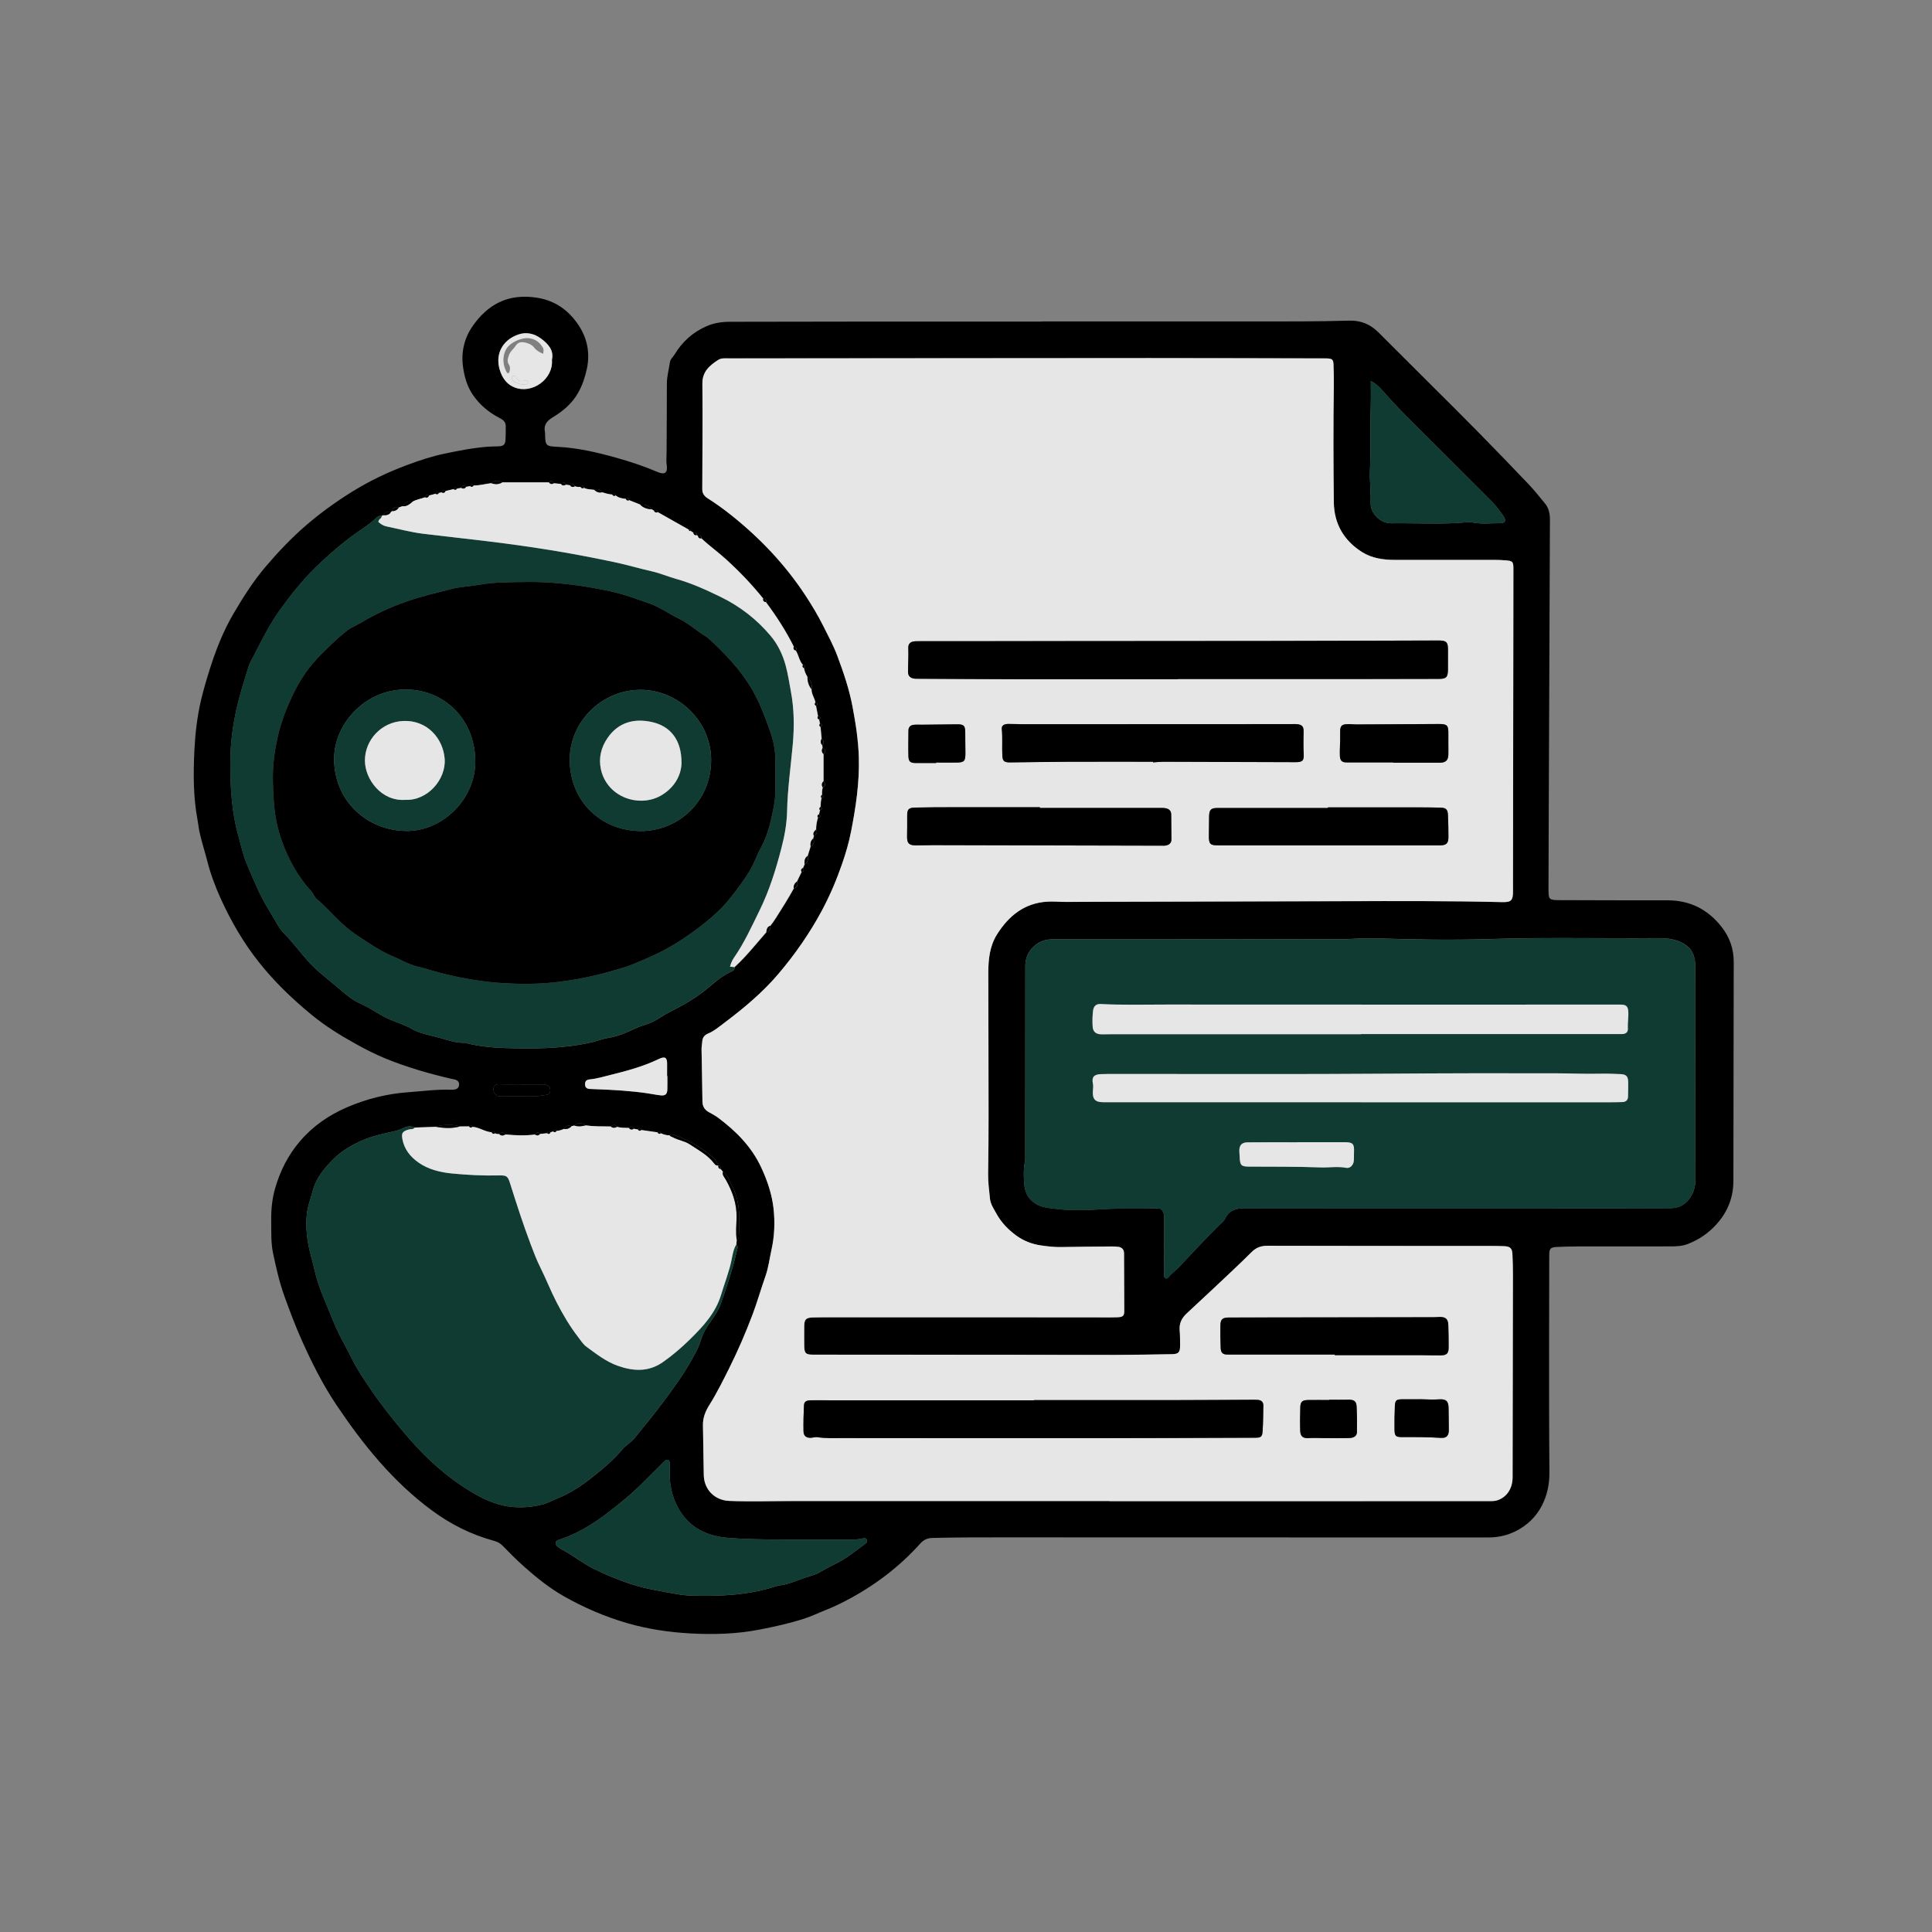 <?xml version="1.0" encoding="UTF-8"?>
<svg id="Layer_2" data-name="Layer 2" xmlns="http://www.w3.org/2000/svg" viewBox="0 0 696.04 696.04">
  <rect x="0" y="0" width="696.04" height="696.04" fill="#808080" stroke="none"/>
  <defs>
    <style>
      .cls-1 {
        fill: #103b32;
      }

      .cls-1, .cls-2, .cls-3, .cls-4 {
        stroke-width: 0px;
      }
      
      .cls-4 {
        fill: #000;
      }

      .cls-2 {
        fill: #fff;
        opacity: .8;
      }

      .cls-3 {
        fill: #103b32;
      }
    </style>
  </defs>
  <g id="Layer_1-2" data-name="Layer 1">
    <g>
      <!-- <path class="cls-2" d="M0,0h696.04v696.04H0c0-232.01,0-464.02,0-696.04ZM375.22,115.81v.07c-22.09,0-44.19,0-66.28,0-15.39,0-30.79.05-46.18.07-2.83,0-5.62.45-8.19,1.57-4.93,2.14-8.8,5.61-11.58,10.24-.55.92-1.5,1.61-1.66,2.76-.36,2.59-1.11,5.11-1.1,7.78.04,8.24-.08,16.48-.1,24.72,0,1.53-.18,3.05.05,4.6.4,2.72-.7,3.56-3.31,2.44-4.83-2.07-9.79-3.71-14.84-5.13-6.98-1.96-14.01-3.6-21.28-3.94-4.12-.19-4.32-.43-4.4-4.67,0-.18.03-.37-.01-.54-.59-2.63.6-4.1,2.84-5.45,3.64-2.21,6.91-4.96,9.07-8.77,1.52-2.69,2.47-5.57,3.14-8.59,1.29-5.83.09-11.32-3.12-16.03-3.41-5-8.09-8.53-14.49-9.61-10.67-1.81-18.21,2.38-23.72,10.46-2.84,4.17-3.98,9.17-3.28,14.29.5,3.66,1.46,7.2,3.68,10.36,2.51,3.59,5.72,6.22,9.55,8.19,1.18.61,2.18,1.36,2.17,2.84,0,1.72.02,3.44-.1,5.16-.11,1.6-.77,2.11-2.5,2.19-1.17.05-2.35.03-3.52.11-5.33.37-10.54,1.4-15.77,2.49-4.81,1-9.43,2.55-13.98,4.25-6.86,2.57-13.45,5.73-19.7,9.64-5.69,3.56-11.1,7.45-16.18,11.81-5.34,4.59-10.18,9.68-14.76,15.06-4.48,5.26-8.12,11.03-11.59,16.95-3.68,6.27-6.31,13-8.5,19.9-1.17,3.7-2.28,7.44-3.17,11.22-1.41,6-2.1,12.11-2.4,18.27-.41,8.42-.39,16.82,1.18,25.15.25,1.33.36,2.67.65,4.01.76,3.55,1.91,6.98,2.8,10.48,1.18,4.67,2.86,9.18,4.83,13.52,3.7,8.16,8.15,15.88,13.76,22.95,5.6,7.06,12.01,13.22,18.93,18.92,4.9,4.04,10.25,7.37,15.8,10.45,3.48,1.93,7.01,3.76,10.68,5.27,7.88,3.23,16.04,5.59,24.34,7.49.35.08.72.11,1.06.22.84.3,1.39.85,1.34,1.81-.06,1.08-.73,1.6-1.72,1.76-.36.06-.72.07-1.08.06-5.27-.18-10.48.54-15.71.92-7.55.55-14.83,2.38-21.76,5.36-6.53,2.8-12.29,6.71-17,12.21-4.34,5.06-7.19,10.75-9.02,17.08-1.09,3.79-1.45,7.62-1.4,11.54.05,3.98-.15,7.99.69,11.91,1.11,5.2,2.26,10.38,4.09,15.43,1.94,5.34,3.91,10.65,6.24,15.84,3.62,8.09,7.59,16,12.52,23.34,9.61,14.31,20.38,27.64,34.41,37.98,6.75,4.98,14.14,8.69,22.24,10.88,1.28.35,2.32.9,3.23,1.84,2.45,2.53,4.94,5.02,7.57,7.37,4.46,3.97,9.1,7.74,14.3,10.7,7.31,4.16,14.98,7.47,23.11,9.81,7.45,2.14,15.05,3.26,22.72,3.67,8.22.44,16.46.22,24.6-1.35,5.49-1.06,10.94-2.28,16.27-3.97,2.65-.85,5.18-2.08,7.77-3.11,2.45-.97,4.81-2.08,7.12-3.28,10.19-5.3,19.27-12.11,26.96-20.67,1.26-1.4,2.55-1.97,4.43-2.02,7.97-.2,15.93-.21,23.9-.21,58.68,0,117.35,0,176.03.04,3.52,0,6.8-.64,9.97-2.18,4.29-2.1,7.59-5.31,9.7-9.48,1.84-3.63,2.67-7.61,2.63-11.8-.13-14.94-.11-29.88-.12-44.82,0-11.14.02-22.27.05-33.41,0-2.41.46-2.87,2.81-2.98,2.35-.11,4.71-.17,7.06-.18,11.23-.02,22.46,0,33.68-.02,2.17,0,4.35-.07,6.42-.88,4.1-1.61,7.57-4,10.53-7.36,3.91-4.45,5.83-9.55,5.85-15.34.08-26.26.03-52.52.12-78.77.02-4.83-1.43-9-4.38-12.76-4.96-6.32-11.38-9.57-19.45-9.57-13.13,0-26.26-.02-39.39-.07-3.25-.01-3.52-.35-3.51-3.63.02-6.97.04-13.94.06-20.92.15-37.48.3-74.97.45-112.45,0-2.12-.35-4.17-1.75-5.87-1.95-2.36-3.85-4.78-5.96-7-6.17-6.49-12.41-12.92-18.68-19.31-5.32-5.42-10.73-10.76-16.11-16.13-6.4-6.39-12.8-12.78-19.2-19.16-2.94-2.93-6.25-4.43-10.64-4.3-11.85.34-23.72.28-35.58.29-25.08.03-50.16,0-75.25,0Z"/> -->
      <path class="cls-4" d="M375.22,115.81c25.08,0,50.16.02,75.25,0,11.86-.01,23.73.05,35.58-.29,4.39-.13,7.7,1.37,10.64,4.3,6.4,6.38,12.8,12.77,19.2,19.16,5.38,5.37,10.79,10.7,16.11,16.13,6.28,6.39,12.51,12.82,18.68,19.31,2.11,2.22,4.01,4.63,5.96,7,1.39,1.69,1.76,3.74,1.75,5.87-.14,37.48-.3,74.97-.45,112.45-.03,6.97-.04,13.94-.06,20.92,0,3.28.25,3.61,3.51,3.63,13.13.05,26.26.08,39.39.07,8.07,0,14.49,3.25,19.45,9.57,2.95,3.76,4.4,7.93,4.38,12.76-.09,26.26-.04,52.52-.12,78.77-.02,5.79-1.94,10.9-5.85,15.34-2.95,3.36-6.43,5.75-10.53,7.36-2.07.81-4.24.88-6.42.88-11.23.01-22.46,0-33.68.02-2.35,0-4.71.07-7.06.18-2.36.11-2.81.57-2.81,2.98-.04,11.14-.06,22.27-.05,33.41,0,14.94-.01,29.88.12,44.82.04,4.19-.79,8.17-2.63,11.8-2.11,4.17-5.41,7.38-9.7,9.48-3.16,1.55-6.44,2.19-9.97,2.18-58.68-.04-117.35-.04-176.03-.04-7.97,0-15.94,0-23.9.21-1.88.05-3.17.62-4.43,2.02-7.7,8.56-16.77,15.37-26.96,20.67-2.31,1.2-4.68,2.31-7.12,3.28-2.59,1.02-5.12,2.26-7.77,3.11-5.32,1.7-10.77,2.92-16.27,3.97-8.15,1.57-16.39,1.79-24.6,1.35-7.67-.41-15.27-1.53-22.72-3.67-8.13-2.34-15.8-5.65-23.11-9.81-5.2-2.96-9.83-6.72-14.3-10.7-2.64-2.35-5.12-4.84-7.57-7.37-.91-.94-1.95-1.5-3.23-1.84-8.11-2.2-15.49-5.91-22.24-10.88-14.03-10.34-24.8-23.67-34.41-37.98-4.93-7.34-8.9-15.25-12.52-23.34-2.33-5.19-4.3-10.5-6.24-15.84-1.83-5.05-2.98-10.23-4.09-15.43-.84-3.91-.64-7.92-.69-11.91-.05-3.92.31-7.75,1.4-11.54,1.83-6.33,4.68-12.03,9.02-17.08,4.71-5.49,10.47-9.41,17-12.21,6.93-2.97,14.21-4.81,21.76-5.36,5.23-.38,10.45-1.1,15.71-.92.36.01.73,0,1.08-.06,1-.16,1.67-.68,1.72-1.76.05-.96-.5-1.51-1.34-1.81-.34-.12-.71-.14-1.06-.22-8.3-1.9-16.47-4.25-24.34-7.49-3.66-1.5-7.19-3.33-10.68-5.27-5.55-3.08-10.9-6.41-15.8-10.45-6.92-5.7-13.34-11.85-18.93-18.92-5.61-7.08-10.07-14.8-13.76-22.95-1.97-4.34-3.65-8.85-4.83-13.52-.89-3.5-2.04-6.93-2.8-10.48-.28-1.33-.4-2.68-.65-4.01-1.58-8.33-1.59-16.73-1.18-25.15.3-6.15.99-12.27,2.4-18.27.89-3.78,2-7.52,3.17-11.22,2.19-6.9,4.83-13.64,8.5-19.9,3.47-5.91,7.11-11.68,11.59-16.95,4.58-5.38,9.42-10.47,14.76-15.06,5.07-4.36,10.48-8.25,16.18-11.81,6.26-3.91,12.85-7.07,19.7-9.64,4.55-1.71,9.17-3.25,13.98-4.25,5.22-1.09,10.44-2.12,15.77-2.49,1.17-.08,2.35-.06,3.52-.11,1.73-.07,2.39-.59,2.5-2.19.12-1.71.1-3.44.1-5.16,0-1.48-.99-2.24-2.17-2.84-3.83-1.97-7.04-4.6-9.55-8.19-2.21-3.16-3.18-6.7-3.68-10.36-.7-5.12.44-10.11,3.28-14.29,5.5-8.08,13.04-12.27,23.72-10.46,6.4,1.08,11.08,4.61,14.49,9.61,3.21,4.71,4.41,10.2,3.12,16.03-.67,3.02-1.61,5.9-3.14,8.59-2.16,3.81-5.43,6.57-9.07,8.77-2.24,1.35-3.43,2.83-2.84,5.45.04.17,0,.36.01.54.08,4.24.28,4.48,4.4,4.67,7.28.34,14.31,1.99,21.28,3.94,5.05,1.42,10.01,3.06,14.84,5.13,2.61,1.12,3.71.28,3.31-2.44-.23-1.55-.05-3.07-.05-4.6.02-8.24.13-16.48.1-24.72-.01-2.67.74-5.19,1.1-7.78.16-1.15,1.11-1.84,1.66-2.76,2.78-4.63,6.65-8.1,11.58-10.24,2.57-1.12,5.36-1.56,8.19-1.57,15.39-.03,30.79-.06,46.18-.07,22.09-.01,44.19,0,66.28,0v-.07ZM258.78,419.93l-.06-.06c-.31-1.27-1.16-2.28-2.06-3.06-4.19-3.61-8.92-6.32-14.2-8.04-.44-.14-.88-.18-1.2.27-1.12,0-2.16-.29-3.16-.76-.21-.76-.58-.99-1.19-.33-1.96-.28-3.91-.56-5.87-.84-.3-.72-.67-.92-1.2-.19-.51-.09-1.02-.17-1.52-.26-.43-.96-1.01-1.03-1.73-.3-1.42-.05-2.85.04-4.23-.4-.72-.88-1.49-.85-2.29-.12-3.04-.04-6.09.04-9.12-.4-1.37-1.14-2.72-1.04-4.04.07-.33.07-.66.14-.99.22-1.21-.45-2.16-.16-2.79,1-.83.39-1.7.67-2.63.71-.52-.69-.89-.46-1.2.19-.33.1-.66.2-.98.31-.6-.64-.97-.42-1.18.33-.87.09-1.74.18-2.61.27-.68-.77-1.25-.65-1.75.2-3.54.46-7.08.34-10.63-.03-.71-.86-1.48-.88-2.29-.15-.53.04-1.04-.02-1.52-.27-.2-.74-.56-1-1.18-.36-2.45-.17-4.5-1.81-6.96-1.96-.32-.69-.7-.87-1.2-.16-1.09,0-2.18.01-3.27.02-2.84-.87-5.68-.6-8.53-.07-.06.01-.11.13-.16.21-2.53.09-5.06.18-7.59.27-1.41-.7-2.84-.48-4.14.18-1.48.75-3.03,1.1-4.62,1.45-3.33.74-6.65,1.45-9.84,2.84-4.03,1.75-7.76,3.85-10.85,6.99-3.1,3.15-5.94,6.44-7.21,10.87-.39,1.37-.73,2.77-1.19,4.13-1.43,4.19-1.41,8.49-.95,12.82.46,4.32,1.88,8.44,2.83,12.65.88,3.9,2.37,7.59,3.87,11.21,2.04,4.95,3.97,9.99,6.61,14.7,1.75,3.13,3.19,6.44,5.05,9.5,2.19,3.61,4.61,7.08,7.06,10.52,3.62,5.06,7.58,9.86,11.67,14.55,6.45,7.39,13.68,13.81,22.11,18.86,4.85,2.9,9.84,5.13,15.66,5.46,3.59.21,6.97-.14,10.38-1.1,1.68-.47,3.16-1.33,4.75-1.96,4.74-1.88,8.99-4.68,12.93-7.84,3.86-3.09,7.69-6.26,10.84-10.14.45-.55,1.08-.95,1.62-1.43.87-.78,1.85-1.48,2.58-2.39,3.63-4.47,7.32-8.9,10.73-13.54,3.2-4.35,6.42-8.7,9.12-13.4,1.53-2.67,3.15-5.35,4.02-8.28.76-2.58,2.03-4.75,3.58-6.84,1.62-2.18,3-4.49,3.9-7.08,2.04-5.89,4.01-11.8,5.4-17.89.21-.94.74-1.88-.04-2.81.04-.51.09-1.02.13-1.53.49-.18.68-.58.71-1.05.33-6.32.64-12.65-2.42-18.49-.93-1.77-1.54-3.82-3.29-5.09-.26-.31-.53-.62-.79-.92.13-.71-.06-1.2-.87-1.26ZM202.13,174.37c-.87-.09-1.74-.17-2.62-.26-.44-.86-.99-1.1-1.73-.32-5.62,0-11.24,0-16.86,0-1.36-.74-2.68-.85-3.9.3-2.14.25-4.24.86-6.41.84-.54-.71-.92-.52-1.2.22-.51.09-1.02.18-1.53.27-.77-.78-1.33-.61-1.72.37-.51.09-1.02.17-1.53.26-.51-.72-.89-.52-1.2.18-.96.22-1.93.45-2.89.67-.69-.43-1.19-.32-1.44.5l-.99.22c-.58-.67-.93-.39-1.19.29-.78.21-1.56.42-2.34.63-.76-.43-1.23-.23-1.42.63-1.5.58-3.13.77-4.54,1.6-1.64-.45-2.75.31-3.63,1.61-.43.16-.86.32-1.29.48-1.25-.39-2.12-.06-2.46,1.29-.07.14-.19.21-.34.21-1.21-.08-2.32.08-2.96,1.3-.1.14-.23.22-.39.24-.82-.26-1.48.21-1.96.67-2.82,2.68-6.2,4.61-9.28,6.94-4.52,3.41-8.78,7.15-12.82,11.13-4.77,4.69-8.9,9.9-12.79,15.34-3.53,4.94-6.22,10.32-8.96,15.68-.77,1.5-1.71,2.97-2.21,4.6-1.52,4.98-3.13,9.93-4.28,15.04-1.4,6.19-2.2,12.4-2.24,18.76-.07,9.23.4,18.38,2.94,27.3.91,3.2,1.57,6.48,2.85,9.59,1.41,3.42,2.87,6.79,4.42,10.15,1.68,3.64,3.82,6.97,5.81,10.39.92,1.58,1.85,3.29,3.17,4.63,3.05,3.09,5.62,6.58,8.49,9.83,3.32,3.77,7.29,6.69,11.05,9.88,2.48,2.1,4.94,4.37,8.03,5.7,3.56,1.54,6.65,3.94,10.21,5.55,2.72,1.23,5.63,2.03,8.21,3.51,3.18,1.84,6.75,2.33,10.17,3.29,2.99.84,5.97,1.97,9.18,1.79.17,0,.34.11.52.16,4.48,1.11,9.07,1.59,13.64,1.74,10.56.33,21.13.31,31.52-2.07,1.93-.44,3.79-1.24,5.74-1.54,2.71-.41,5.22-1.3,7.69-2.43,1.97-.9,3.95-1.82,6.02-2.43,1.94-.56,3.67-1.51,5.28-2.57,2.18-1.45,4.55-2.56,6.83-3.77,3.93-2.08,7.57-4.5,10.93-7.35,2.2-1.87,4.4-3.73,7.02-5.01.85-.42,1.94-.68,1.97-1.96,2.46-2.25,4.69-4.73,6.87-7.26,1.52-1.77,3.05-3.55,4.58-5.32,1.24-.3,1.48-1.23,1.47-2.32.71-.92,1.37-1.87,2-2.85,2.22-3.47,4.4-6.95,6.39-10.56,1.21-.46,1.57-1.31,1.17-2.52l1.66-3.43c.86-.24.93-.76.52-1.46.18-.42.37-.84.55-1.26,1.15-.74,1.33-1.83,1.12-3.06.36-1.15.71-2.3,1.07-3.45,1.07-.69,1.42-1.61.91-2.81.09-.33.18-.65.26-.98.82-.57,1.43-1.21.8-2.28.01-1.46.22-2.88.67-4.27.85-.17,1.03-.54.36-1.17l.37-1.51c.66-.29.9-.66.22-1.2.03-1.06.04-2.12.35-3.15.62-.32.9-.68.18-1.2-.05-.89-.01-1.76.24-2.62,1.03-.64,1.03-1.41.29-2.27v-9.79c.7-.88.78-1.66-.34-2.26-.05-.34-.1-.67-.15-1.01.73-.83.61-1.58-.19-2.29-.13-1.41-.27-2.82-.4-4.23.7-.52.49-.9-.19-1.2-.12-.5-.23-1.01-.35-1.51.67-.63.46-1-.36-1.17-.24-1.24-.49-2.48-.73-3.72.7-.53.53-.91-.2-1.2-.32-1.64-1.46-3.03-1.41-4.78.23-1.76-.18-2.98-1.47-4.43-.6-.99-1.07-2.03-1.24-3.18.65-.66.4-1.01-.4-1.16-1.35-1.47-1.53-3.52-2.55-5.16.3-.73.12-1.21-.71-1.37-2.83-5.69-6.28-11.01-10.07-16.1.18-.79-.12-1.21-.95-1.23-4.1-5.12-8.62-9.84-13.49-14.25-2.86-2.6-6.01-4.84-8.82-7.48.01-.87-.43-1.15-1.24-.95-.15-.02-.27-.09-.35-.23-.07-.82-.51-1.09-1.28-.86l-.97-.63c-.03-.41-.25-.57-.65-.45-3.73-2.11-7.46-4.22-11.19-6.32-.22-.82-.73-.95-1.43-.58-.25-.15-.51-.29-.76-.44-1.04-1.41-2.47-1.85-4.15-1.71-1.33-.53-2.66-1.06-3.99-1.59-.13-.8-.47-1.07-1.16-.46-1.35-.1-2.63-.37-3.71-1.25-.23-.76-.59-.98-1.19-.31-1.27-.09-2.49-.45-3.7-.81-.7-1.07-1.61-1.44-2.81-.88-1.25-.2-2.55-.1-3.71-.73-.2-.81-.57-1.02-1.19-.33-.71.07-1.4.02-2.07-.24-.42-.88-.99-1.05-1.72-.34-.51-.08-1.02-.15-1.53-.23-.47-.85-1.03-1.06-1.73-.25ZM399.7,540.78v.04c18.56,0,37.13,0,55.69,0,27.08,0,54.15,0,81.23-.02.9,0,1.8.01,2.69-.26,3.44-1.04,5.63-4.19,5.63-8.34.05-24.18.09-48.36.12-72.54,0-2.63-.04-5.25-.18-7.87-.11-2.06-.83-2.74-2.85-2.83-1.9-.09-3.8-.09-5.7-.09-26.53-.02-53.07,0-79.6-.07-2.32,0-4.11.57-5.8,2.26-4.48,4.47-9.13,8.76-13.73,13.11-3.21,3.03-6.45,6.04-9.7,9.04-1.77,1.63-2.71,3.55-2.5,6.02.15,1.89.16,3.8.15,5.7-.01,2.27-.62,2.89-2.91,2.93-6.7.11-13.4.25-20.1.26-13.04.02-26.08-.04-39.12-.05-23.36-.02-46.73-.02-70.09-.03-2.64,0-3.15-.5-3.19-3.18-.03-2.35-.02-4.71,0-7.06.01-2.42.63-3.09,3-3.16,2.08-.06,4.16-.06,6.25-.06,31.42,0,62.85,0,94.27.01,3.08,0,6.16.07,9.23-.02,2.12-.06,2.55-.52,2.55-2.31,0-6.88-.07-13.76-.08-20.64,0-1.44-.68-2.21-2.02-2.43-.8-.13-1.62-.14-2.43-.13-6.07.05-12.13.08-18.2.21-2.46.05-4.88-.25-7.3-.59-3.26-.46-6.34-1.69-8.92-3.59-2.82-2.07-5.35-4.63-7.06-7.78-.94-1.73-2.15-3.4-2.37-5.44-.33-3.06-.72-6.1-.67-9.2.12-6.88.16-13.76.16-20.64,0-17.21-.04-34.41-.09-51.62-.01-4.87.54-9.67,3.17-13.83,4.2-6.63,9.82-11.26,18.15-11.75,2.28-.13,4.51.12,6.77.1,8.6-.06,17.2-.06,25.81-.08,24.54-.06,49.08-.12,73.62-.18,19.2-.05,38.39-.14,57.58.33,3.29.08,3.93-.58,3.93-3.95,0-.54-.01-1.09-.01-1.63.04-31.33.09-62.67.13-94,0-6.88.03-13.76.02-20.65,0-2.37-.27-2.67-2.58-2.88-1.44-.13-2.89-.18-4.34-.18-11.95,0-23.91,0-35.86,0-4.14,0-8.24-.61-11.74-2.82-6.55-4.14-10.1-10.18-10.18-18.07-.15-13.85-.21-27.71,0-41.56.04-2.62,0-5.25-.11-7.88-.07-1.86-.41-2.13-2.29-2.26-.45-.03-.91-.01-1.36-.01-20.92-.04-41.84-.11-62.75-.11-29.7,0-59.41.04-89.11.06-20.74.02-41.48.03-62.21.05-1.36,0-2.79-.2-3.98.57-3.1,2.01-5.71,4.19-5.67,8.53.13,12.67,0,25.35-.04,38.03,0,1.51.72,2.5,1.98,3.3,2.98,1.89,5.83,3.96,8.6,6.17,10.25,8.2,19.19,17.6,26.43,28.57,2.34,3.54,4.52,7.17,6.45,10.98,1.83,3.63,3.77,7.23,5.19,11.02,2.21,5.91,4.25,11.89,5.45,18.14,1.17,6.15,2.13,12.3,2.3,18.55.25,9.01-1.08,17.84-2.81,26.66-.77,3.93-1.89,7.75-3.18,11.48-2.01,5.8-4.39,11.47-7.31,16.91-4.38,8.18-9.65,15.73-15.62,22.77-5.74,6.78-12.58,12.47-19.68,17.81-1.8,1.36-3.55,2.86-5.63,3.72-1.52.63-2.09,1.55-2.19,3.03-.06.9-.25,1.8-.24,2.7.09,6.25.25,12.49.32,18.74.02,1.72.71,2.94,2.16,3.79,1.17.69,2.41,1.29,3.49,2.1,6.51,4.87,12.1,10.49,15.59,18.05,2.15,4.65,3.77,9.45,4.35,14.46.59,5.02.39,10.13-.73,15.13-.71,3.16-1.07,6.39-2.17,9.48-1.63,4.59-2.94,9.3-4.66,13.85-2.46,6.5-5.22,12.89-8.32,19.12-2.26,4.53-4.5,9.07-7.19,13.35-1.44,2.29-2.39,4.63-2.34,7.35.11,5.97.19,11.95.3,17.93.09,5.23,3.92,9.13,9.23,9.33,7.69.29,15.39.04,23.09.04,37.94,0,75.89,0,113.83,0ZM424.5,338.41h0c-15.21.01-30.42.02-45.63,0-5.15,0-9.47,4.24-9.47,9.4-.02,22.54-.03,45.08-.05,67.63,0,.99.08,2.01-.1,2.98-.53,2.79-.48,5.62-.22,8.38.27,2.91,1.52,5.4,4.35,7.02,2,1.14,4.05,1.3,6.2,1.59,5.96.8,11.94.59,17.87.21,6.52-.41,13.01-.1,19.52-.31,1.22-.04,1.79.64,2.19,1.65.31.79.24,1.6.24,2.41,0,3.8-.02,7.6-.02,11.41,0,2.9,0,5.79.02,8.69,0,.45.06.95.59,1.09.37.1.72-.11.95-.39,1.19-1.46,2.75-2.55,4.02-3.89,4.66-4.9,9.22-9.89,14.02-14.66.83-.83,1.91-1.56,2.39-2.57,1.47-3.08,3.99-3.77,7.08-3.77,45.15.03,90.29.03,135.44.03,6.07,0,12.13-.05,18.2-.05,2.51,0,4.69-1.15,6.15-2.89,1.72-2.04,2.58-4.57,2.57-7.5-.1-25.44-.05-50.88-.04-76.32,0-.45.02-.91-.02-1.36-.22-3.03-1.23-5.53-4.07-7.18-2.87-1.66-5.98-2.06-9.12-2.04-20.08.18-40.16-.33-60.25.31-13.82.44-27.67.23-41.51-.24-4.76-.16-9.56.36-14.35.36-4.14,0-8.27-.14-12.41-.09-14.85.16-29.69.06-44.54.06ZM288.78,554.68c-7.39-.04-16.07.06-24.74-.49-4.11-.26-8.01-.86-11.71-2.86-4.36-2.35-7.26-5.93-9.11-10.34-1.52-3.59-2.1-7.44-1.93-11.37.04-.9.06-1.82-.03-2.71-.1-.98-.72-1.2-1.54-.72-.38.22-.68.59-1.01.9-4.41,4.28-8.56,8.83-13.31,12.76-4.23,3.5-8.49,6.96-13.2,9.83-3.18,1.94-6.47,3.58-10,4.78-.79.27-2.01.45-2.02,1.5-.01.91,1.01,1.42,1.71,1.98.14.11.31.18.47.26,4.08,2.11,7.6,5.09,11.78,7.11,4.29,2.08,8.59,3.89,13.12,5.37,5.27,1.72,10.68,2.56,16.08,3.53,1.95.35,3.93.61,5.9.66,10.41.28,20.75-.2,30.76-3.52.26-.08.52-.16.79-.18,3.46-.33,6.55-1.96,9.81-2.95,1.65-.5,3.48-1,4.95-1.9,2.31-1.41,4.77-2.51,7.12-3.82,3.26-1.81,6.08-4.18,9.08-6.33.46-.33.77-.8.54-1.4-.25-.65-.9-.67-1.38-.54-1.78.45-3.57.47-5.38.46-5.16-.02-10.32,0-16.76,0ZM493.86,137.26c0,3.16.07,5.77-.01,8.37-.24,7.85.07,15.7-.29,23.57-.18,3.9.38,7.93.23,11.88-.15,3.93,3.61,7.49,7.38,7.44,9.21-.13,18.43.49,27.63-.39.53-.05,1.1-.03,1.62.08,3.32.69,6.67.25,10,.28,1.92.02,2.35-.99,1.19-2.61-1.36-1.91-2.74-3.81-4.4-5.47-9.01-8.99-18.03-17.98-27.04-26.98-3.76-3.75-7.51-7.5-11.02-11.5-1.39-1.59-2.75-3.31-5.29-4.67ZM198.84,129.57c.78-3.38-1.4-5.74-4.02-7.65-2.33-1.7-5.12-2.4-7.97-1.44-6.16,2.06-8.85,7.69-6.46,13.79.94,2.4,2.46,4.34,5.05,5.34,6.35,2.45,14.01-3.09,13.39-10.03ZM240.43,387.65s-.07,0-.1,0c0-.63,0-1.27,0-1.9,0-.72,0-1.45.01-2.17.06-2.59-.7-3.16-3.05-2.02-5.48,2.63-11.29,4.22-17.16,5.66-2.54.63-5.05,1.41-7.68,1.66-1.05.1-1.68.56-1.68,1.7,0,1.3.73,1.73,1.9,1.75.81.01,1.63.07,2.44.1,6.05.22,12.09.58,18.09,1.45,1.61.23,3.2.58,4.81.75,1.68.18,2.34-.41,2.41-2.09.07-1.62.01-3.25.01-4.88ZM187.8,390.7s0-.03,0-.05c-2.62,0-5.25.08-7.87-.03-2.14-.09-2.72,1.56-1.69,3.32.55.93,1.38,1.05,2.32,1.04,3.71-.02,7.42-.06,11.13,0,1.64.02,3.23-.26,4.84-.48,1.04-.14,1.73-.54,1.72-1.67,0-1.16-.65-1.85-1.76-2.06-.53-.1-1.08-.07-1.62-.07-2.35,0-4.7,0-7.06,0Z"/>
      <path class="cls-2" d="M399.7,540.78c-37.94,0-75.89,0-113.83,0-7.7,0-15.39.25-23.09-.04-5.31-.2-9.14-4.1-9.23-9.33-.11-5.97-.19-11.95-.3-17.93-.05-2.72.9-5.06,2.34-7.35,2.69-4.28,4.93-8.82,7.19-13.35,3.1-6.23,5.87-12.62,8.32-19.12,1.72-4.55,3.03-9.26,4.66-13.85,1.1-3.09,1.47-6.32,2.17-9.48,1.12-5.01,1.31-10.11.73-15.13-.58-5.01-2.2-9.81-4.35-14.46-3.49-7.56-9.07-13.18-15.59-18.05-1.08-.81-2.32-1.41-3.49-2.1-1.45-.85-2.14-2.07-2.16-3.79-.07-6.25-.23-12.49-.32-18.74-.01-.9.18-1.8.24-2.7.1-1.48.67-2.4,2.19-3.03,2.07-.86,3.82-2.37,5.63-3.72,7.1-5.34,13.93-11.02,19.68-17.81,5.96-7.04,11.24-14.6,15.62-22.77,2.92-5.45,5.3-11.11,7.31-16.91,1.29-3.74,2.41-7.56,3.18-11.48,1.73-8.81,3.06-17.65,2.81-26.66-.17-6.25-1.13-12.41-2.3-18.55-1.19-6.25-3.23-12.23-5.45-18.14-1.42-3.79-3.36-7.39-5.19-11.02-1.92-3.81-4.11-7.44-6.45-10.98-7.24-10.97-16.18-20.37-26.43-28.57-2.76-2.21-5.62-4.28-8.6-6.17-1.26-.8-1.99-1.78-1.98-3.3.04-12.68.16-25.35.04-38.03-.04-4.33,2.57-6.52,5.67-8.53,1.19-.77,2.62-.57,3.98-.57,20.74-.02,41.48-.04,62.21-.05,29.7-.02,59.41-.06,89.11-.06,20.92,0,41.84.07,62.75.11.45,0,.91-.02,1.36.01,1.88.14,2.22.41,2.29,2.26.1,2.62.15,5.25.11,7.88-.21,13.85-.15,27.71,0,41.56.08,7.9,3.63,13.93,10.18,18.07,3.5,2.21,7.6,2.82,11.74,2.82,11.95,0,23.91-.01,35.86,0,1.45,0,2.9.04,4.34.18,2.31.21,2.57.51,2.58,2.88.01,6.88,0,13.76-.02,20.65-.04,31.33-.09,62.67-.13,94,0,.54.01,1.09.01,1.63,0,3.37-.64,4.03-3.93,3.95-19.19-.47-38.39-.38-57.58-.33-24.54.06-49.08.12-73.62.18-8.6.02-17.21.02-25.81.08-2.26.02-4.49-.24-6.77-.1-8.33.48-13.95,5.11-18.15,11.75-2.63,4.15-3.18,8.96-3.17,13.83.05,17.21.08,34.41.09,51.62,0,6.88-.04,13.76-.16,20.64-.05,3.1.35,6.14.67,9.2.22,2.04,1.42,3.71,2.37,5.44,1.72,3.15,4.25,5.71,7.06,7.78,2.58,1.9,5.66,3.12,8.92,3.59,2.42.34,4.84.64,7.3.59,6.06-.12,12.13-.15,18.2-.21.81,0,1.63,0,2.43.13,1.34.22,2.02.99,2.02,2.43,0,6.88.07,13.76.08,20.64,0,1.79-.44,2.24-2.55,2.31-3.08.09-6.16.02-9.23.02-31.42,0-62.85-.01-94.27-.01-2.08,0-4.17,0-6.25.06-2.37.07-2.99.75-3,3.16-.01,2.35-.03,4.71,0,7.06.04,2.69.55,3.18,3.19,3.18,23.36.01,46.73.01,70.09.03,13.04,0,26.08.07,39.12.05,6.7-.01,13.4-.15,20.1-.26,2.29-.04,2.9-.66,2.91-2.93,0-1.9,0-3.81-.15-5.7-.2-2.47.74-4.39,2.5-6.02,3.25-3,6.49-6.01,9.7-9.04,4.6-4.34,9.25-8.64,13.73-13.11,1.69-1.69,3.48-2.27,5.8-2.26,26.53.07,53.07.06,79.6.07,1.9,0,3.8,0,5.7.09,2.01.1,2.74.78,2.85,2.83.14,2.62.18,5.25.18,7.87-.03,24.18-.06,48.36-.12,72.54,0,4.14-2.2,7.3-5.63,8.34-.89.27-1.79.26-2.69.26-27.08,0-54.15.01-81.23.02-18.56,0-37.13,0-55.69,0v-.04ZM424.36,244.71s0-.04,0-.06c20.55,0,41.11,0,61.66,0,10.77,0,21.55-.04,32.32-.06,2.7,0,3.29-.58,3.31-3.39.02-2.44.03-4.89.01-7.33-.01-2.52-.65-3.12-3.29-3.11-20.28.05-40.56.13-60.85.16-40.84.05-81.67.06-122.51.09-1.72,0-3.44-.05-5.15.02-1.78.07-2.69.81-2.64,2.42.1,2.9-.1,5.79-.09,8.68,0,1.41.83,2.14,2.16,2.35.44.07.9.05,1.35.06,12.4.06,24.81.16,37.21.18,18.83.03,37.67,0,56.5,0ZM372.46,504.41s0,.05,0,.08c-24.72,0-49.43,0-74.15,0-2.08,0-4.16-.05-6.24,0-1.69.04-2.38.52-2.44,1.91-.14,3.07-.22,6.15-.16,9.23.04,1.79,1.09,2.52,2.9,2.35.72-.07,1.46-.31,2.14-.2,2.97.47,5.96.33,8.95.33,30.78.02,61.57.05,92.35.03,18.74-.01,37.48-.1,56.22-.16,2.22,0,2.69-.28,2.84-2.35.21-3.07.22-6.15.27-9.22.03-1.33-.75-1.98-2.02-2.07-.72-.05-1.45-.04-2.17-.04-8.96.04-17.93.11-26.89.12-17.2.02-34.4,0-51.61,0ZM415.39,274.44c0,.07,0,.14,0,.21,1.26-.08,2.53-.23,3.79-.23,15.84.03,31.68.08,47.52.15,2.43.01,3.11-.46,2.98-2.9-.15-2.72-.09-5.42-.04-8.14.03-1.81-.55-2.43-2.34-2.65-.62-.07-1.27-.02-1.9-.02-32.22.01-64.45.03-96.67.04-1.81,0-3.62-.11-5.43-.1-1.67,0-2.51.6-2.39,1.89.31,3.17.03,6.33.19,9.49.1,2.08.73,2.51,2.97,2.48,6.88-.09,13.76-.2,20.63-.23,10.23-.04,20.45-.01,30.68-.01ZM374.65,291.07c0-.08,0-.17,0-.25-10.59,0-21.18-.01-31.77,0-4.43,0-8.87.02-13.3.13-2.3.06-2.76.7-2.75,3.02.02,2.44,0,4.89-.04,7.33-.04,2.49.64,3.25,3.15,3.27,2.08.01,4.16-.1,6.24-.09,27.43.06,54.85.13,82.28.19.54,0,1.1.04,1.62-.07,1.17-.25,1.96-.91,1.95-2.23-.03-2.98-.05-5.97-.08-8.95-.01-1.3-.79-2-1.96-2.23-.79-.15-1.62-.12-2.43-.12-14.3,0-28.6,0-42.91,0ZM478.4,290.87v.23c-13.29,0-26.59,0-39.88,0-2.2,0-2.87.64-2.92,2.93-.05,2.35-.06,4.7-.08,7.05-.03,3.01.44,3.49,3.4,3.49,26.59,0,53.18,0,79.77,0,2.36,0,3.13-.7,3.14-3.02,0-2.62-.06-5.24-.17-7.86-.09-2.13-.69-2.68-2.84-2.72-2.62-.06-5.24-.09-7.86-.09-10.85,0-21.7,0-32.56,0ZM480.88,488.01c0,.08,0,.15,0,.23,10.5,0,20.99,0,31.49,0,2.26,0,4.52.11,6.79.07,2.07-.04,2.74-.76,2.74-2.84,0-2.71-.01-5.43-.12-8.14-.08-2.12-.97-2.89-3.08-2.86-.63,0-1.26.08-1.9.09-19.27.03-38.54.05-57.82.08-5.43,0-10.86,0-16.29.03-2.26.01-2.99.65-3.02,2.83-.04,2.71-.02,5.43.1,8.14.08,1.81.79,2.38,2.57,2.38,12.85,0,25.69,0,38.54,0ZM501.91,274.68s0,.06,0,.09c5.6,0,11.2-.01,16.79,0,2.05,0,3.04-.81,3.09-2.86.06-2.53-.05-5.06,0-7.59.06-2.96-.42-3.5-3.32-3.49-9.94.05-19.88.11-29.82.15-1.17,0-2.35-.16-3.52-.09-1.78.1-2.31.75-2.32,2.57,0,1.08.02,2.17,0,3.25-.03,1.81-.17,3.61-.11,5.42.06,1.89.72,2.53,2.39,2.54,5.6.01,11.2,0,16.81,0ZM337.27,274.89s0-.1,0-.14c2.44,0,4.87.02,7.31,0,2.78-.03,3.24-.51,3.23-3.34,0-2.43-.07-4.87-.06-7.3.01-2.66-.45-3.18-3.05-3.15-4.15.04-8.3.09-12.44.14-.99.01-1.99-.06-2.97.03-1.22.11-2,.74-2.01,2.09,0,3.07-.11,6.14-.01,9.2.06,2.01.71,2.49,2.7,2.49,2.43,0,4.87,0,7.3,0ZM478.91,504.28s0,.06,0,.1c-2.53,0-5.06-.03-7.59,0-2.17.03-2.82.6-2.88,2.67-.08,2.8-.12,5.6-.03,8.4.06,1.98.95,2.76,2.94,2.66,1.9-.1,3.79-.04,5.68,0,2.98.06,5.96.02,8.94-.02,1.81-.03,2.87-.77,2.89-2.16.04-3.07.03-6.14-.12-9.2-.1-1.97-.98-2.51-3.07-2.46-2.25.06-4.51.01-6.77.01ZM511.66,504.1c-2.17,0-4.34-.02-6.51,0-2.11.02-2.54.38-2.62,2.51-.11,2.8-.19,5.6-.13,8.4.05,2.43.47,2.73,2.96,2.72,4.6-.02,9.21-.02,13.81.28,1.89.13,2.79-.73,2.81-2.76.02-2.62-.08-5.24-.09-7.86-.01-2.56-.83-3.45-3.45-3.26-2.26.17-4.52-.01-6.77-.05Z"/>
      <path class="cls-1" d="M424.5,338.41c14.85,0,29.7.1,44.54-.06,4.14-.04,8.27.09,12.41.09,4.79,0,9.59-.53,14.35-.36,13.84.47,27.69.68,41.51.24,20.09-.64,40.17-.14,60.25-.31,3.14-.03,6.25.37,9.12,2.04,2.85,1.65,3.85,4.14,4.07,7.18.03.45.02.9.02,1.36,0,25.44-.06,50.88.04,76.32.01,2.93-.85,5.46-2.57,7.5-1.46,1.74-3.64,2.88-6.15,2.89-6.07,0-12.13.05-18.2.05-45.15,0-90.29,0-135.44-.03-3.09,0-5.61.69-7.08,3.77-.48,1.01-1.56,1.74-2.39,2.57-4.8,4.77-9.36,9.76-14.02,14.66-1.28,1.34-2.83,2.43-4.02,3.89-.23.28-.58.49-.95.39-.53-.14-.59-.64-.59-1.09-.02-2.9-.03-5.79-.02-8.69,0-3.8.02-7.6.02-11.41,0-.81.08-1.63-.24-2.41-.4-1-.97-1.69-2.19-1.65-6.5.22-13-.1-19.52.31-5.93.37-11.91.58-17.87-.21-2.15-.29-4.2-.44-6.2-1.59-2.83-1.62-4.07-4.11-4.35-7.02-.26-2.76-.32-5.59.22-8.38.18-.96.1-1.98.1-2.98.02-22.54.03-45.08.05-67.63,0-5.16,4.32-9.4,9.47-9.4,15.21.01,30.42,0,45.63,0h0ZM490.35,372.59v-.05c29.42,0,58.84,0,88.26,0,1.9,0,3.8-.01,5.7,0,1.3.01,2.23-.62,2.15-1.89-.13-2.09.29-4.15.16-6.23-.12-1.91-.78-2.47-2.78-2.49-1.63-.02-3.26,0-4.89,0-52.87,0-105.73.02-158.6-.02-7.96,0-15.92.21-23.88-.19-1.49-.08-2.49.72-2.68,2.45-.22,1.88-.27,3.8-.14,5.68.13,1.94,1.26,2.78,3.28,2.79,1.36,0,2.72-.05,4.07-.05,29.78,0,59.57,0,89.35,0ZM490.29,397.09v.02c29.77,0,59.55,0,89.32,0,1.63,0,3.26,0,4.89-.07,1.26-.06,2.01-.71,2.02-2.05.01-1.81.11-3.62.04-5.43-.07-1.87-.81-2.48-2.73-2.59-2.61-.14-5.21-.2-7.83-.14-5.24.12-10.49-.14-15.74-.15-19.82-.05-39.63-.02-59.45.13-32.76.25-65.52.09-98.28.11-1.99,0-3.98-.03-5.97.06-2.47.11-3.32,1.11-2.82,3.44.2.93.04,1.77-.02,2.67-.18,2.91.85,4,3.71,4,30.95,0,61.9,0,92.85,0ZM467.43,411.5v.04c-5.96,0-11.92-.03-17.88.02-2.2.02-3.12,1.06-3.05,3.19.02.81.12,1.62.15,2.43.12,2.64.6,3.1,3.25,3.12,8.58.06,17.16-.04,25.73.29,3.14.12,6.27-.45,9.41.16,1.32.26,2.55-.98,2.69-2.46.1-1.07.02-2.16.08-3.24.14-2.93-.39-3.53-3.31-3.54-5.69-.01-11.38,0-17.06,0Z"/>
      <path class="cls-1" d="M265.31,448.27c.78.93.25,1.87.04,2.81-1.39,6.09-3.36,12-5.4,17.89-.9,2.6-2.28,4.9-3.9,7.08-1.56,2.09-2.82,4.26-3.58,6.84-.87,2.93-2.48,5.61-4.02,8.28-2.7,4.69-5.92,9.05-9.12,13.4-3.41,4.63-7.1,9.07-10.73,13.54-.73.9-1.71,1.6-2.58,2.39-.54.48-1.17.88-1.62,1.43-3.15,3.88-6.98,7.04-10.84,10.14-3.95,3.16-8.2,5.96-12.93,7.84-1.59.63-3.08,1.49-4.75,1.96-3.41.95-6.79,1.3-10.38,1.1-5.82-.33-10.81-2.56-15.66-5.46-8.43-5.05-15.66-11.47-22.11-18.86-4.09-4.7-8.04-9.5-11.67-14.55-2.46-3.43-4.87-6.91-7.06-10.52-1.86-3.06-3.3-6.37-5.05-9.5-2.64-4.71-4.56-9.75-6.61-14.7-1.49-3.62-2.99-7.31-3.87-11.21-.95-4.22-2.37-8.33-2.83-12.65-.46-4.33-.48-8.63.95-12.82.46-1.36.8-2.76,1.19-4.13,1.27-4.43,4.1-7.73,7.21-10.87,3.09-3.13,6.82-5.24,10.85-6.99,3.19-1.38,6.5-2.1,9.84-2.84,1.59-.35,3.15-.7,4.62-1.45,1.3-.66,2.73-.88,4.14-.18-.56.8-1.49.5-2.24.72-2.25.68-2.63,1.28-2.2,3.53.68,3.61,2.87,6.27,5.69,8.29,3.69,2.63,8.13,3.64,12.51,4.04,5.48.51,11,.8,16.53.66,2.82-.07,3.22.24,4.06,2.91,2.31,7.32,4.66,14.63,7.37,21.82,1.08,2.87,2.19,5.78,3.55,8.5,2.05,4.1,3.7,8.38,5.8,12.44,2.29,4.42,4.79,8.71,7.83,12.63.91,1.17,1.76,2.55,2.96,3.43,3.56,2.6,7.04,5.36,11.29,6.86,5.65,2,11.14,2.27,16.29-1.37,3.39-2.39,6.53-5.07,9.51-7.98,4.87-4.77,9.43-9.61,11.45-16.39,1.26-4.23,2.93-8.34,3.78-12.7.35-1.83.67-3.71,1.7-5.34Z"/>
      <path class="cls-1" d="M264.66,348.42c-.03,1.28-1.12,1.55-1.97,1.96-2.62,1.29-4.82,3.14-7.02,5.01-3.37,2.86-7,5.28-10.93,7.35-2.28,1.21-4.64,2.32-6.83,3.77-1.61,1.07-3.34,2.01-5.28,2.57-2.07.6-4.05,1.52-6.02,2.43-2.47,1.13-4.98,2.02-7.69,2.43-1.95.3-3.81,1.1-5.74,1.54-10.39,2.38-20.96,2.4-31.52,2.07-4.57-.14-9.16-.63-13.64-1.74-.18-.04-.35-.17-.52-.16-3.21.17-6.18-.95-9.18-1.79-3.42-.96-6.99-1.46-10.17-3.29-2.58-1.49-5.49-2.28-8.21-3.51-3.55-1.61-6.65-4.01-10.21-5.55-3.09-1.33-5.55-3.6-8.03-5.7-3.76-3.18-7.72-6.11-11.05-9.88-2.86-3.24-5.44-6.74-8.49-9.83-1.32-1.34-2.25-3.05-3.17-4.63-1.99-3.42-4.13-6.75-5.81-10.39-1.55-3.36-3.01-6.74-4.42-10.15-1.29-3.12-1.94-6.39-2.85-9.59-2.54-8.92-3.01-18.07-2.94-27.3.05-6.36.84-12.56,2.24-18.76,1.15-5.1,2.76-10.05,4.28-15.04.5-1.63,1.44-3.1,2.21-4.6,2.74-5.36,5.43-10.74,8.96-15.68,3.89-5.44,8.02-10.65,12.79-15.34,4.04-3.97,8.3-7.71,12.82-11.13,3.08-2.33,6.45-4.26,9.28-6.94.48-.46,1.15-.93,1.96-.67.09.95-1.2,1.09-1.18,2.19.79.69,1.72,1.35,2.91,1.59,4.43.9,8.8,2.11,13.3,2.65,7.62.92,15.26,1.74,22.88,2.67,8.34,1.01,16.64,2.18,24.93,3.55,7.05,1.17,14.05,2.54,21.03,4.01,4.51.94,8.92,2.28,13.42,3.29,2.99.67,5.84,1.92,8.8,2.74,5.59,1.56,10.87,3.98,16.04,6.5,6.92,3.37,12.98,8.05,17.99,14.02,2.69,3.2,4.39,6.9,5.44,10.78.81,3.02,1.28,6.18,1.86,9.28,1.18,6.34,1.25,12.76.66,19.2-.73,8.01-1.87,15.99-2.04,24.04-.1,4.55-.96,9-2.09,13.36-1.98,7.6-4.3,15.06-7.79,22.2-2.86,5.85-5.54,11.75-9.27,17.12-.67.97-1.12,2.07-1.42,3.22-.03.06-.06.11-.09.17.02-.07.03-.14.05-.21.57.06,1.14.12,1.71.18ZM189.67,209.67c-6.54.08-11.75.06-16.97.99-3.35.6-6.86.72-10.13,1.55-5.4,1.39-10.86,2.64-16.15,4.5-5.82,2.04-11.36,4.64-16.62,7.78-1.46.88-3.09,1.45-4.45,2.48-3.54,2.68-6.69,5.82-9.8,8.93-3.95,3.93-7.15,8.56-9.64,13.6-2.6,5.27-4.72,10.71-5.97,16.49-1,4.61-1.62,9.22-1.63,13.93,0,3.34.17,6.66.44,10,.37,4.45,1.28,8.78,2.74,12.89,2.41,6.83,5.91,13.16,10.89,18.54.69.74.84,1.79,1.65,2.46,3.21,2.66,5.91,5.85,8.97,8.67,1.99,1.84,4.1,3.53,6.38,5,3.94,2.53,7.77,5.24,12.13,7.04,2.91,1.2,5.69,2.88,8.7,3.64,3.4.85,6.74,1.97,10.16,2.78,6.78,1.61,13.62,2.8,20.52,3.23,6.38.4,12.8.42,19.22-.3,7.2-.81,14.24-2.24,21.15-4.3,1.95-.58,3.96-1.07,5.87-1.82,2.18-.85,4.32-1.8,6.47-2.73,5.8-2.52,11.22-5.74,16.29-9.46,4.78-3.51,9.44-7.26,13.16-11.98,2.45-3.11,4.83-6.26,6.93-9.64,1.63-2.62,2.53-5.54,4-8.22,1.83-3.32,3.04-6.87,3.85-10.59.7-3.18,1.43-6.34,1.5-9.59.09-3.8-.07-7.61,0-11.41.08-3.77-.71-7.44-1.94-10.87-1.79-4.97-3.62-9.98-6.28-14.61-4.18-7.29-9.94-13.22-16.05-18.86-.26-.24-.59-.41-.9-.6-3.29-2.01-6.14-4.68-9.67-6.36-3.48-1.66-6.67-4.04-10.27-5.32-4.82-1.71-9.67-3.48-14.71-4.57-10.27-2.21-20.63-3.42-29.83-3.27Z"/>
      <path class="cls-2" d="M265.31,448.27c-1.03,1.63-1.34,3.51-1.7,5.34-.85,4.37-2.52,8.47-3.78,12.7-2.02,6.77-6.58,11.62-11.45,16.39-2.98,2.92-6.12,5.59-9.51,7.98-5.15,3.64-10.64,3.37-16.29,1.37-4.25-1.5-7.73-4.26-11.29-6.86-1.21-.88-2.06-2.26-2.96-3.43-3.04-3.92-5.55-8.21-7.83-12.63-2.11-4.07-3.75-8.34-5.8-12.44-1.36-2.72-2.46-5.62-3.55-8.5-2.71-7.19-5.06-14.49-7.37-21.82-.84-2.67-1.24-2.98-4.06-2.91-5.52.14-11.05-.15-16.53-.66-4.38-.41-8.82-1.41-12.51-4.04-2.83-2.01-5.02-4.68-5.69-8.29-.42-2.25-.05-2.85,2.2-3.53.75-.23,1.67.07,2.24-.72,2.53-.09,5.06-.18,7.59-.27,2.91.5,5.81.69,8.69-.13,1.09,0,2.18-.01,3.27-.02.34.52.75.53,1.2.16,2.46.15,4.5,1.79,6.96,1.96.26.56.65.7,1.18.36.48.25.99.31,1.52.27.72.77,1.49.61,2.29.15,3.54.37,7.08.49,10.63.03.64.41,1.23.48,1.75-.2.87-.09,1.74-.18,2.61-.27.53.37.93.3,1.18-.33.33-.1.66-.2.98-.31.46.34.87.33,1.2-.19.93-.04,1.79-.32,2.63-.71,1.1.13,2.04-.17,2.79-1,.33-.07.66-.14.99-.22,1.36.42,2.7.28,4.04-.07,3.03.43,6.07.36,9.12.4.73.68,1.5.5,2.29.12,1.38.44,2.81.35,4.23.4.48.64,1.06.72,1.73.3.51.09,1.02.17,1.52.26.33.53.73.58,1.2.19,1.96.28,3.91.56,5.87.84.27.56.66.67,1.19.33,1,.47,2.04.77,3.16.76.27.41.75.45,1.13.67,1.96,1.1,4.29,1.33,6.17,2.59,3.1,2.09,6.48,3.81,8.79,6.92.31.42.75.78,1.37.65,0,0,.06.06.06.06-.07.67.17,1.12.87,1.26.26.31.53.62.79.92-.32,1.22.55,2.02,1.07,2.94,2.38,4.23,3.96,8.64,3.86,13.61-.05,2.69-.36,5.39.06,8.08-.04.51-.09,1.02-.13,1.53Z"/>
      <path class="cls-2" d="M264.66,348.42c-.57-.06-1.14-.12-1.71-.18l.04.04c.3-1.15.74-2.25,1.42-3.22,3.73-5.37,6.41-11.27,9.27-17.12,3.5-7.14,5.82-14.6,7.79-22.2,1.14-4.36,1.99-8.82,2.09-13.36.17-8.06,1.31-16.03,2.04-24.04.59-6.44.52-12.86-.66-19.2-.58-3.1-1.05-6.26-1.86-9.28-1.05-3.88-2.75-7.58-5.44-10.78-5.02-5.97-11.07-10.65-17.99-14.02-5.17-2.52-10.44-4.94-16.04-6.5-2.96-.83-5.81-2.07-8.8-2.74-4.5-1.01-8.91-2.34-13.42-3.29-6.98-1.46-13.98-2.84-21.03-4.01-8.29-1.37-16.6-2.55-24.93-3.55-7.62-.92-15.26-1.75-22.88-2.67-4.5-.54-8.87-1.74-13.3-2.65-1.19-.24-2.12-.89-2.91-1.59-.02-1.1,1.27-1.23,1.18-2.19.17-.02.3-.1.39-.24,1.17,0,2.34-.03,2.96-1.3.16,0,.27-.07.34-.21,1.07.05,1.87-.42,2.46-1.29.43-.16.86-.32,1.29-.48,1.52.17,2.57-.72,3.63-1.61,1.41-.83,3.04-1.03,4.54-1.6.69.28,1.14.02,1.42-.63.78-.21,1.56-.42,2.34-.63.5.32.89.22,1.19-.29.33-.07.66-.15.99-.22.66.34,1.14.18,1.44-.5.96-.22,1.93-.45,2.89-.67.46.36.86.32,1.2-.18.51-.09,1.02-.17,1.53-.26.68.36,1.27.35,1.72-.37.51-.09,1.02-.18,1.53-.27.48.38.88.29,1.2-.22,2.18.02,4.27-.59,6.41-.84,1.34.46,2.65.5,3.9-.3,5.62,0,11.24,0,16.86,0,.47.67,1.06.73,1.73.32.87.09,1.74.17,2.62.26.49.68,1.09.61,1.73.25.51.08,1.02.15,1.53.23.46.69,1.05.72,1.72.34.67.25,1.37.3,2.07.24.28.53.69.58,1.19.33,1.16.63,2.46.53,3.71.73.8.75,1.7,1.15,2.81.88,1.21.36,2.42.73,3.7.81.29.51.68.63,1.19.31,1.08.89,2.37,1.15,3.71,1.25.22.57.61.72,1.16.46,1.33.53,2.66,1.06,3.99,1.59,1.11,1.22,2.57,1.62,4.15,1.71.25.15.51.29.76.44.32.59.75.9,1.43.58,3.73,2.11,7.46,4.22,11.19,6.32.04.41.26.55.65.45.32.21.65.42.97.63.13.73.56,1.01,1.28.86.08.13.19.21.35.23.13.69.51,1.04,1.24.95,2.82,2.64,5.96,4.88,8.82,7.48,4.87,4.42,9.39,9.13,13.49,14.25-.15.76.22,1.14.95,1.23,3.8,5.09,7.24,10.41,10.07,16.1-.27.71,0,1.15.71,1.37,1.03,1.63,1.21,3.68,2.55,5.16-.25.52-.14.92.4,1.16.17,1.15.64,2.19,1.24,3.18.02,1.63.44,3.13,1.47,4.43-.05,1.74,1.09,3.14,1.41,4.78-.38.47-.32.88.2,1.2.24,1.24.49,2.48.73,3.72-.28.52-.22.92.36,1.17.12.5.23,1.01.35,1.51-.33.46-.31.87.19,1.2.13,1.41.27,2.82.4,4.23-.39.8-.51,1.58.19,2.29.05.34.1.67.15,1.01-.37.83-.4,1.61.35,2.26,0,3.26,0,6.53,0,9.79-.73.68-.72,1.45-.29,2.27-.25.86-.3,1.73-.24,2.62-.47.34-.51.74-.18,1.2-.32,1.03-.32,2.09-.35,3.15-.47.33-.56.72-.22,1.2l-.37,1.51c-.61.24-.64.66-.36,1.17-.45,1.39-.66,2.82-.67,4.27-.67.62-1.26,1.27-.8,2.28-.09.33-.18.65-.26.98-.85.76-1.09,1.72-.91,2.81-.36,1.15-.71,2.3-1.07,3.45-1.15.74-1.17,1.89-1.12,3.06-.18.42-.37.84-.55,1.26-.62.32-.86.79-.52,1.46-.55,1.14-1.11,2.28-1.66,3.43-.83.64-1.27,1.45-1.17,2.52-1.99,3.61-4.17,7.09-6.39,10.56-.63.98-1.28,1.93-2,2.85-1.18.34-1.35,1.31-1.47,2.32-1.53,1.77-3.05,3.54-4.58,5.32-2.17,2.53-4.4,5.01-6.87,7.26Z"/>
      <path class="cls-1" d="M288.78,554.68c6.44,0,11.6-.01,16.76,0,1.81,0,3.61,0,5.38-.46.49-.12,1.13-.1,1.38.54.23.6-.08,1.06-.54,1.4-3,2.15-5.83,4.52-9.08,6.33-2.35,1.31-4.81,2.41-7.12,3.82-1.47.9-3.3,1.4-4.95,1.9-3.26.99-6.35,2.62-9.81,2.95-.27.03-.53.1-.79.18-10.01,3.32-20.35,3.8-30.76,3.52-1.97-.05-3.96-.31-5.9-.66-5.4-.97-10.81-1.81-16.08-3.53-4.53-1.48-8.84-3.29-13.12-5.37-4.18-2.03-7.71-5-11.78-7.11-.16-.08-.33-.15-.47-.26-.7-.56-1.72-1.06-1.71-1.98.01-1.06,1.24-1.24,2.02-1.5,3.53-1.2,6.82-2.84,10-4.78,4.71-2.87,8.96-6.32,13.2-9.83,4.75-3.93,8.9-8.48,13.31-12.76.32-.31.63-.68,1.01-.9.81-.48,1.44-.26,1.54.72.09.9.07,1.81.03,2.71-.16,3.93.42,7.78,1.93,11.37,1.86,4.4,4.76,7.98,9.11,10.34,3.7,2,7.59,2.6,11.71,2.86,8.67.55,17.35.45,24.74.49Z"/>
      <path class="cls-1" d="M493.86,137.26c2.55,1.36,3.9,3.08,5.29,4.67,3.51,4,7.26,7.75,11.02,11.5,9.01,9,18.03,17.99,27.04,26.98,1.66,1.66,3.05,3.56,4.4,5.47,1.15,1.62.72,2.63-1.19,2.61-3.33-.03-6.68.41-10-.28-.52-.11-1.09-.13-1.62-.08-9.2.88-18.42.27-27.63.39-3.77.05-7.53-3.51-7.38-7.44.15-3.95-.41-7.99-.23-11.88.36-7.86.06-15.72.29-23.57.08-2.6.01-5.2.01-8.37Z"/>
      <path class="cls-2" d="M198.84,129.57c.61,6.94-7.04,12.48-13.39,10.03-2.59-1-4.11-2.94-5.05-5.34-2.39-6.1.3-11.73,6.46-13.79,2.85-.95,5.64-.26,7.97,1.44,2.62,1.91,4.79,4.27,4.02,7.65ZM183.29,134.44c.53-.98.61-2.19.08-3.02-.82-1.29-.42-2.26,0-3.5.47-1.39,1.62-2.14,2.33-3.25.99-1.55,2.23-1.58,3.73-1.2,1.16.29,2.21.72,2.98,1.72.84,1.09,2,1.75,3.27,2.27q.26-1.55,0-2.01c-1.95-3.62-5.44-4.22-8.55-3.12-2.18.77-4.25,2.1-5.11,4.15-1.06,2.51-.82,5.29.62,7.79.06.1.32.09.64.16ZM190.44,137.62c-.34-.68-.86-.66-1.24-.55-1.44.42-2.64.35-3.34-1.22-.06-.14-.26-.26-.42-.31-.34-.11-.74-.23-.96.16-.12.2-.16.54-.08.75.54,1.36,1.88,1.64,3.04,1.94,1.03.27,2.29.45,2.99-.77Z"/>
      <path class="cls-2" d="M240.43,387.65c0,1.63.05,3.26-.01,4.88-.07,1.68-.73,2.27-2.41,2.09-1.61-.17-3.2-.52-4.81-.75-6-.87-12.04-1.23-18.09-1.45-.81-.03-1.63-.09-2.44-.1-1.17-.02-1.91-.45-1.9-1.75,0-1.13.63-1.6,1.68-1.7,2.62-.25,5.13-1.03,7.68-1.66,5.87-1.45,11.68-3.03,17.16-5.66,2.35-1.13,3.12-.57,3.05,2.02-.02.72,0,1.45-.01,2.17,0,.63,0,1.27,0,1.9.03,0,.07,0,.1,0Z"/>
      <path class="cls-4" d="M187.8,390.7c2.35,0,4.7,0,7.06,0,.54,0,1.1-.03,1.62.07,1.11.21,1.76.9,1.76,2.06,0,1.13-.68,1.53-1.72,1.67-1.61.22-3.19.5-4.84.48-3.71-.05-7.42-.01-11.13,0-.94,0-1.77-.11-2.32-1.04-1.03-1.76-.44-3.41,1.69-3.32,2.62.11,5.24.03,7.87.03,0,.02,0,.03,0,.05Z"/>
      <path class="cls-4" d="M265.44,446.74c-.43-2.69-.12-5.39-.06-8.08.1-4.97-1.48-9.38-3.86-13.61-.52-.91-1.39-1.71-1.07-2.94,1.75,1.27,2.36,3.31,3.29,5.09,3.05,5.84,2.75,12.18,2.42,18.49-.02.46-.22.87-.71,1.05Z"/>
      <path class="cls-4" d="M258.72,419.87c-.62.13-1.06-.23-1.37-.65-2.3-3.11-5.69-4.83-8.79-6.92-1.88-1.27-4.21-1.5-6.17-2.59-.38-.21-.86-.25-1.13-.67.32-.46.76-.42,1.2-.27,5.28,1.72,10.01,4.44,14.2,8.04.9.78,1.76,1.78,2.06,3.06Z"/>
      <path class="cls-4" d="M165.71,405.82c-2.89.82-5.79.63-8.69.13.05-.07.1-.19.16-.21,2.85-.53,5.69-.8,8.53.07Z"/>
      <path class="cls-4" d="M210.95,405.44c-1.34.35-2.69.5-4.04.07,1.33-1.11,2.68-1.22,4.04-.07Z"/>
      <path class="cls-4" d="M292.38,248.31c-1.03-1.3-1.46-2.79-1.47-4.43,1.3,1.45,1.7,2.67,1.47,4.43Z"/>
      <path class="cls-4" d="M180.93,173.79c-1.25.79-2.56.76-3.9.3,1.22-1.15,2.53-1.04,3.9-.3Z"/>
      <path class="cls-4" d="M234.8,183.5c-1.58-.1-3.03-.49-4.15-1.71,1.67-.14,3.11.3,4.15,1.71Z"/>
      <path class="cls-4" d="M148.62,180.76c-1.06.88-2.11,1.78-3.63,1.61.87-1.29,1.98-2.05,3.63-1.61Z"/>
      <path class="cls-4" d="M292.05,304.92c-.17-1.09.07-2.05.91-2.81.51,1.2.16,2.12-.91,2.81Z"/>
      <path class="cls-4" d="M289.86,311.44c-.05-1.18-.03-2.33,1.12-3.06.21,1.24.02,2.33-1.12,3.06Z"/>
      <path class="cls-4" d="M205.91,405.73c-.75.84-1.69,1.14-2.79,1,.63-1.16,1.58-1.45,2.79-1Z"/>
      <path class="cls-4" d="M140.9,184.34c-.62,1.27-1.79,1.29-2.96,1.3.65-1.21,1.75-1.37,2.96-1.3Z"/>
      <path class="cls-4" d="M216.9,177.36c-1.11.27-2.02-.14-2.81-.88,1.2-.56,2.12-.19,2.81.88Z"/>
      <path class="cls-4" d="M296.41,283.73c-.43-.83-.44-1.6.29-2.27.73.86.73,1.64-.29,2.27Z"/>
      <path class="cls-4" d="M276.1,335.84c.11-1.01.29-1.99,1.47-2.32.01,1.09-.23,2.02-1.47,2.32Z"/>
      <path class="cls-4" d="M293.23,301.14c-.46-1.02.12-1.66.8-2.28.63,1.08.03,1.72-.8,2.28Z"/>
      <path class="cls-4" d="M296.21,268.41c-.7-.71-.58-1.49-.19-2.29.8.7.92,1.46.19,2.29Z"/>
      <path class="cls-4" d="M285.95,320.1c-.1-1.07.34-1.88,1.17-2.52.39,1.21.04,2.06-1.17,2.52Z"/>
      <path class="cls-4" d="M182.14,408.7c-.8.46-1.57.62-2.29-.15.81-.73,1.58-.71,2.29.15Z"/>
      <path class="cls-4" d="M222.35,405.95c-.78.39-1.56.57-2.29-.12.8-.73,1.57-.76,2.29.12Z"/>
      <path class="cls-4" d="M296.72,271.67c-.75-.65-.72-1.43-.35-2.26,1.12.6,1.05,1.38.35,2.26Z"/>
      <path class="cls-4" d="M143.7,182.85c-.59.86-1.39,1.34-2.46,1.29.34-1.35,1.21-1.68,2.46-1.29Z"/>
      <path class="cls-4" d="M203.87,174.62c-.64.37-1.24.43-1.73-.25.71-.82,1.27-.6,1.73.25Z"/>
      <path class="cls-4" d="M167.89,175.41c-.44.72-1.04.72-1.72.37.39-.98.95-1.14,1.72-.37Z"/>
      <path class="cls-4" d="M199.52,174.11c-.67.41-1.26.34-1.73-.32.74-.77,1.29-.53,1.73.32Z"/>
      <path class="cls-4" d="M228.32,406.66c-.67.42-1.25.34-1.73-.3.72-.73,1.3-.66,1.73.3Z"/>
      <path class="cls-4" d="M194.51,408.54c-.51.67-1.11.61-1.75.2.49-.84,1.07-.96,1.75-.2Z"/>
      <path class="cls-4" d="M207.12,175.19c-.67.38-1.26.35-1.72-.34.74-.71,1.3-.55,1.72.34Z"/>
      <path class="cls-4" d="M289.67,240.7c-.55-.25-.65-.64-.4-1.16.8.16,1.05.51.4,1.16Z"/>
      <path class="cls-4" d="M286.71,234.38c-.7-.21-.97-.65-.71-1.37.82.15,1,.64.71,1.37Z"/>
      <path class="cls-4" d="M275.93,216.91c-.73-.09-1.09-.46-.95-1.23.83.01,1.13.43.95,1.23Z"/>
      <path class="cls-4" d="M252.67,193.96c-.73.09-1.11-.26-1.24-.95.81-.2,1.25.07,1.24.95Z"/>
      <path class="cls-4" d="M251.08,192.78c-.72.15-1.15-.13-1.28-.86.77-.23,1.21.04,1.28.86Z"/>
      <path class="cls-4" d="M170.19,405.96c-.46.37-.86.36-1.2-.16.5-.71.88-.53,1.2.16Z"/>
      <path class="cls-4" d="M170.61,174.93c-.32.51-.72.6-1.2.22.28-.74.66-.93,1.2-.22Z"/>
      <path class="cls-4" d="M210.38,175.76c-.5.25-.91.2-1.19-.33.62-.68.99-.48,1.19.33Z"/>
      <path class="cls-4" d="M231.04,407.11c-.47.39-.88.34-1.2-.19.53-.73.91-.53,1.2.19Z"/>
      <path class="cls-4" d="M200.49,407.44c-.33.52-.74.53-1.2.19.31-.65.68-.88,1.2-.19Z"/>
      <path class="cls-4" d="M178.33,408.29c-.53.33-.92.2-1.18-.36.63-.63.98-.38,1.18.36Z"/>
      <path class="cls-4" d="M198.31,407.94c-.25.63-.66.7-1.18.33.22-.75.58-.97,1.18-.33Z"/>
      <path class="cls-4" d="M238.1,408.28c-.52.34-.92.23-1.19-.33.61-.66.97-.43,1.19.33Z"/>
      <path class="cls-4" d="M164.64,176.04c-.34.49-.74.53-1.2.18.31-.69.69-.89,1.2-.18Z"/>
      <path class="cls-4" d="M295.99,287.55c-.34-.46-.3-.86.18-1.2.73.52.45.88-.18,1.2Z"/>
      <path class="cls-4" d="M295.42,291.9c-.34-.47-.26-.87.22-1.2.68.53.44.9-.22,1.2Z"/>
      <path class="cls-4" d="M295.62,261.89c-.5-.33-.53-.74-.19-1.2.68.3.89.68.19,1.2Z"/>
      <path class="cls-4" d="M259.65,421.18c-.7-.14-.94-.59-.87-1.26.81.06,1,.55.87,1.26Z"/>
      <path class="cls-4" d="M294.7,294.58c-.28-.51-.25-.93.36-1.17.67.63.5,1-.36,1.17Z"/>
      <path class="cls-4" d="M288.79,314.16c-.34-.67-.1-1.13.52-1.46.41.69.33,1.22-.52,1.46Z"/>
      <path class="cls-4" d="M295.08,259.18c-.58-.25-.65-.65-.36-1.17.82.17,1.03.54.36,1.17Z"/>
      <path class="cls-4" d="M236.99,184.51c-.68.32-1.12.01-1.43-.58.71-.38,1.21-.24,1.43.58Z"/>
      <path class="cls-4" d="M154.58,178.53c-.28.65-.73.91-1.42.63.18-.86.66-1.06,1.42-.63Z"/>
      <path class="cls-4" d="M221.79,178.48c-.5.32-.9.21-1.19-.31.6-.68.96-.46,1.19.31Z"/>
      <path class="cls-4" d="M158.11,177.6c-.3.51-.69.6-1.19.29.25-.68.6-.96,1.19-.29Z"/>
      <path class="cls-4" d="M160.54,176.88c-.31.68-.79.84-1.44.5.26-.82.76-.93,1.44-.5Z"/>
      <path class="cls-4" d="M293.99,254.29c-.52-.33-.58-.73-.2-1.2.72.29.89.68.2,1.2Z"/>
      <path class="cls-4" d="M226.66,180.19c-.55.26-.94.11-1.16-.46.69-.61,1.03-.34,1.16.46Z"/>
      <path class="cls-4" d="M248.83,191.29c-.39.1-.61-.05-.65-.45.4-.12.61.04.65.45Z"/>
      <path class="cls-4" d="M424.36,244.71c-18.83,0-37.67.02-56.5,0-12.4-.02-24.81-.12-37.21-.18-.45,0-.91.01-1.35-.06-1.33-.21-2.15-.93-2.16-2.35,0-2.89.2-5.78.09-8.68-.06-1.61.86-2.36,2.64-2.42,1.72-.06,3.44-.02,5.15-.02,40.84-.03,81.67-.04,122.51-.09,20.28-.02,40.56-.11,60.85-.16,2.64,0,3.28.59,3.29,3.11.01,2.44,0,4.89-.01,7.33-.02,2.81-.61,3.39-3.31,3.39-10.77.02-21.55.05-32.32.06-20.55,0-41.11,0-61.66,0,0,.02,0,.04,0,.06Z"/>
      <path class="cls-4" d="M372.46,504.41c17.2,0,34.4.01,51.61,0,8.96-.01,17.93-.08,26.89-.12.72,0,1.45-.01,2.17.04,1.27.09,2.04.73,2.02,2.07-.06,3.08-.06,6.16-.27,9.22-.14,2.07-.62,2.35-2.84,2.35-18.74.06-37.48.15-56.22.16-30.78.02-61.57,0-92.35-.03-2.98,0-5.97.14-8.95-.33-.69-.11-1.43.13-2.14.2-1.81.16-2.87-.56-2.9-2.35-.06-3.07.02-6.16.16-9.23.06-1.39.75-1.87,2.44-1.91,2.08-.05,4.16,0,6.24,0,24.72,0,49.43,0,74.15,0,0-.03,0-.05,0-.08Z"/>
      <path class="cls-4" d="M415.39,274.44c-10.23,0-20.45-.03-30.68.01-6.88.03-13.76.14-20.63.23-2.24.03-2.87-.4-2.97-2.48-.15-3.16.13-6.33-.19-9.49-.13-1.29.72-1.88,2.39-1.89,1.81-.01,3.62.1,5.43.1,32.22,0,64.45-.02,96.67-.04.63,0,1.27-.05,1.9.02,1.79.21,2.37.83,2.34,2.65-.05,2.71-.11,5.42.04,8.14.13,2.44-.54,2.91-2.98,2.9-15.84-.07-31.68-.12-47.52-.15-1.26,0-2.53.15-3.79.23,0-.07,0-.14,0-.21Z"/>
      <path class="cls-4" d="M374.65,291.07c14.3,0,28.6,0,42.91,0,.81,0,1.64-.04,2.43.12,1.17.23,1.95.93,1.96,2.23.03,2.98.05,5.97.08,8.95.01,1.32-.77,1.98-1.95,2.23-.52.11-1.08.07-1.62.07-27.43-.06-54.85-.14-82.28-.19-2.08,0-4.16.11-6.24.09-2.51-.02-3.19-.79-3.15-3.27.04-2.44.06-4.89.04-7.33-.02-2.32.45-2.96,2.75-3.02,4.43-.11,8.87-.12,13.3-.13,10.59-.02,21.18,0,31.77,0,0,.08,0,.17,0,.25Z"/>
      <path class="cls-4" d="M478.4,290.87c10.85,0,21.7,0,32.56,0,2.62,0,5.24.03,7.86.09,2.15.05,2.75.6,2.84,2.72.11,2.62.17,5.24.17,7.86,0,2.32-.78,3.02-3.14,3.02-26.59,0-53.18,0-79.77,0-2.96,0-3.43-.48-3.4-3.49.02-2.35.03-4.7.08-7.05.05-2.28.71-2.93,2.92-2.93,13.29,0,26.59,0,39.88,0v-.23Z"/>
      <path class="cls-4" d="M480.88,488.01c-12.85,0-25.69,0-38.54,0-1.77,0-2.49-.57-2.57-2.38-.12-2.71-.14-5.43-.1-8.14.03-2.18.76-2.82,3.02-2.83,5.43-.03,10.86-.02,16.29-.03,19.27-.03,38.54-.05,57.82-.08.63,0,1.26-.08,1.9-.09,2.11-.02,3,.74,3.08,2.86.11,2.71.12,5.43.12,8.14,0,2.08-.68,2.8-2.74,2.84-2.26.04-4.52-.06-6.79-.07-10.5,0-20.99,0-31.49,0,0-.08,0-.15,0-.23Z"/>
      <path class="cls-4" d="M501.91,274.68c-5.6,0-11.2,0-16.81,0-1.66,0-2.33-.65-2.39-2.54-.06-1.8.08-3.61.11-5.42.02-1.08-.01-2.17,0-3.25,0-1.82.54-2.47,2.32-2.57,1.17-.07,2.35.09,3.52.09,9.94-.04,19.88-.1,29.82-.15,2.9-.02,3.38.53,3.32,3.49-.05,2.53.06,5.06,0,7.59-.05,2.05-1.05,2.87-3.09,2.86-5.6-.02-11.2,0-16.79,0,0-.03,0-.06,0-.09Z"/>
      <path class="cls-4" d="M337.27,274.89c-2.43,0-4.87,0-7.3,0-1.99,0-2.64-.48-2.7-2.49-.09-3.06,0-6.13.01-9.2,0-1.35.79-1.98,2.01-2.09.98-.09,1.98-.02,2.97-.03,4.15-.04,8.3-.1,12.44-.14,2.6-.03,3.07.49,3.05,3.15-.01,2.43.05,4.87.06,7.3,0,2.83-.45,3.31-3.23,3.34-2.44.03-4.87,0-7.31,0,0,.05,0,.1,0,.14Z"/>
      <path class="cls-4" d="M478.91,504.28c2.26,0,4.51.05,6.77-.01,2.09-.06,2.97.48,3.07,2.46.15,3.06.16,6.14.12,9.2-.02,1.39-1.09,2.14-2.89,2.16-2.98.04-5.96.08-8.94.02-1.9-.04-3.78-.09-5.68,0-1.99.1-2.88-.68-2.94-2.66-.09-2.8-.05-5.6.03-8.4.06-2.07.72-2.65,2.88-2.67,2.53-.03,5.06,0,7.59,0,0-.03,0-.06,0-.1Z"/>
      <path class="cls-4" d="M511.66,504.1c2.26.04,4.51.22,6.77.05,2.62-.19,3.44.7,3.45,3.26.01,2.62.11,5.24.09,7.86-.02,2.02-.92,2.88-2.81,2.76-4.6-.3-9.2-.31-13.81-.28-2.49.01-2.91-.29-2.96-2.72-.05-2.8.02-5.6.13-8.4.09-2.13.51-2.49,2.62-2.51,2.17-.02,4.34,0,6.51,0Z"/>
      <path class="cls-2" d="M490.35,372.59c-29.78,0-59.57,0-89.35,0-1.36,0-2.72.06-4.07.05-2.03-.01-3.15-.85-3.28-2.79-.13-1.89-.08-3.81.14-5.68.2-1.73,1.2-2.53,2.68-2.45,7.96.41,15.92.19,23.88.19,52.87.04,105.73.02,158.6.02,1.63,0,3.26-.01,4.89,0,2,.02,2.66.58,2.78,2.49.13,2.07-.28,4.14-.16,6.23.08,1.27-.85,1.9-2.15,1.89-1.9-.01-3.8,0-5.7,0-29.42,0-58.84,0-88.26,0v.05Z"/>
      <path class="cls-2" d="M490.29,397.09c-30.95,0-61.9,0-92.85,0-2.85,0-3.89-1.09-3.71-4,.06-.89.22-1.73.02-2.67-.5-2.33.35-3.33,2.82-3.44,1.99-.09,3.98-.06,5.97-.06,32.76-.02,65.52.14,98.28-.11,19.82-.15,39.63-.18,59.45-.13,5.24.01,10.49.27,15.74.15,2.62-.06,5.22,0,7.83.14,1.92.1,2.66.72,2.73,2.59.07,1.81-.03,3.62-.04,5.43,0,1.35-.76,2-2.02,2.05-1.63.07-3.26.07-4.89.07-29.77,0-59.55,0-89.32,0v-.02Z"/>
      <path class="cls-2" d="M467.43,411.5c5.69,0,11.38,0,17.06,0,2.92,0,3.45.61,3.31,3.54-.05,1.08.03,2.17-.08,3.24-.14,1.48-1.36,2.72-2.69,2.46-3.14-.61-6.27-.04-9.41-.16-8.57-.33-17.15-.23-25.73-.29-2.65-.02-3.14-.48-3.25-3.12-.04-.81-.13-1.62-.15-2.43-.06-2.14.85-3.18,3.05-3.19,5.96-.05,11.92-.02,17.88-.02v-.04Z"/>
      <path class="cls-4" d="M189.67,209.67c9.2-.15,19.56,1.06,29.83,3.27,5.04,1.09,9.89,2.85,14.71,4.57,3.6,1.28,6.79,3.66,10.27,5.32,3.53,1.68,6.38,4.35,9.67,6.36.31.19.64.36.9.6,6.11,5.64,11.87,11.58,16.05,18.86,2.66,4.63,4.49,9.64,6.28,14.61,1.23,3.43,2.02,7.1,1.94,10.87-.08,3.8.08,7.61,0,11.41-.07,3.25-.8,6.42-1.5,9.59-.82,3.72-2.03,7.27-3.85,10.59-1.47,2.67-2.37,5.6-4,8.22-2.1,3.38-4.48,6.53-6.93,9.64-3.72,4.72-8.37,8.47-13.16,11.98-5.07,3.72-10.49,6.94-16.29,9.46-2.15.93-4.29,1.88-6.47,2.73-1.91.74-3.91,1.23-5.87,1.82-6.91,2.06-13.95,3.49-21.15,4.3-6.42.72-12.84.7-19.22.3-6.9-.43-13.74-1.62-20.52-3.23-3.42-.81-6.75-1.93-10.16-2.78-3.01-.75-5.79-2.43-8.7-3.64-4.36-1.8-8.2-4.5-12.13-7.04-2.28-1.47-4.39-3.16-6.38-5-3.05-2.82-5.75-6.02-8.97-8.67-.81-.67-.96-1.72-1.65-2.46-4.98-5.38-8.48-11.71-10.89-18.54-1.45-4.11-2.37-8.44-2.74-12.89-.27-3.34-.44-6.66-.44-10,0-4.7.63-9.32,1.63-13.93,1.26-5.78,3.37-11.22,5.97-16.49,2.49-5.04,5.69-9.67,9.64-13.6,3.12-3.11,6.27-6.25,9.8-8.93,1.36-1.03,2.99-1.6,4.45-2.48,5.26-3.15,10.8-5.74,16.62-7.78,5.3-1.86,10.75-3.11,16.15-4.5,3.27-.84,6.78-.95,10.13-1.55,5.21-.93,10.42-.91,16.97-.99ZM146.01,299.36c12.92.42,25.59-11.24,25.22-25.69-.37-14.45-10.77-24.66-23.93-25.24-15.21-.67-26.92,12.02-26.93,24.97,0,15,11.65,25.67,25.63,25.96ZM230.67,299.41c13.9.03,25.37-10.77,25.53-25.33.15-13.91-11.4-25.13-24.62-25.54-14.68-.45-26.35,11.54-26.32,25.13.02,14.89,11.07,25.54,25.42,25.73Z"/>
      <!-- <path class="cls-2" d="M262.95,348.24c-.02.07-.03.14-.05.21.03-.06.06-.11.09-.17,0,0-.04-.04-.04-.04Z"/> -->
      <!-- <path class="cls-2" d="M183.29,134.44c-.33-.08-.59-.06-.64-.16-1.44-2.5-1.67-5.29-.62-7.79.86-2.04,2.94-3.38,5.11-4.15,3.11-1.1,6.6-.5,8.55,3.12q.25.46,0,2.01c-1.27-.53-2.43-1.19-3.27-2.27-.77-1-1.82-1.42-2.98-1.72-1.5-.38-2.73-.35-3.73,1.2-.71,1.11-1.86,1.86-2.33,3.25-.42,1.23-.82,2.21,0,3.5.53.83.45,2.03-.08,3.02Z"/> -->
      <path class="cls-2" d="M190.44,137.62c-.7,1.22-1.96,1.04-2.99.77-1.16-.31-2.5-.58-3.04-1.94-.08-.21-.04-.55.08-.75.22-.38.62-.27.96-.16.16.05.36.17.42.31.7,1.57,1.9,1.63,3.34,1.22.38-.11.9-.13,1.24.55Z"/>
      <path class="cls-3" d="M146.01,299.36c-13.99-.29-25.64-10.96-25.63-25.96,0-12.95,11.72-25.64,26.93-24.97,13.16.58,23.56,10.79,23.93,25.24.37,14.45-12.3,26.11-25.22,25.69ZM145.99,288.16c8.1.4,14.77-7.44,14.21-14.78-.56-7.28-6.22-13.95-14.84-13.63-7.93.29-13.96,6.85-13.89,14.38.07,6.73,5.99,14.63,14.52,14.04Z"/>
      <path class="cls-3" d="M230.67,299.41c-14.35-.2-25.39-10.84-25.42-25.73-.02-13.59,11.64-25.58,26.32-25.13,13.22.41,24.77,11.63,24.62,25.54-.16,14.55-11.62,25.36-25.53,25.33ZM245.53,274.92c.06-8.54-4.16-13.35-10.63-14.79-6.19-1.38-12.03-.08-16,5.72-2.38,3.47-3.27,7.27-2.4,11.32,1.44,6.72,7.42,11.23,14.37,11.29,2.52.02,5.11-.61,7.27-1.86,4.91-2.84,7.28-7.34,7.4-11.69Z"/>
      <path class="cls-2" d="M145.99,288.16c-8.53.6-14.45-7.31-14.52-14.04-.07-7.53,5.96-14.08,13.89-14.38,8.62-.32,14.28,6.35,14.84,13.63.56,7.34-6.11,15.18-14.21,14.78Z"/>
      <path class="cls-2" d="M245.53,274.92c-.12,4.35-2.49,8.85-7.4,11.69-2.15,1.25-4.74,1.88-7.27,1.86-6.95-.07-12.92-4.57-14.37-11.29-.87-4.05.02-7.85,2.4-11.32,3.97-5.8,9.82-7.1,16-5.72,6.47,1.44,10.7,6.25,10.63,14.79Z"/>
    </g>
  </g>
</svg>